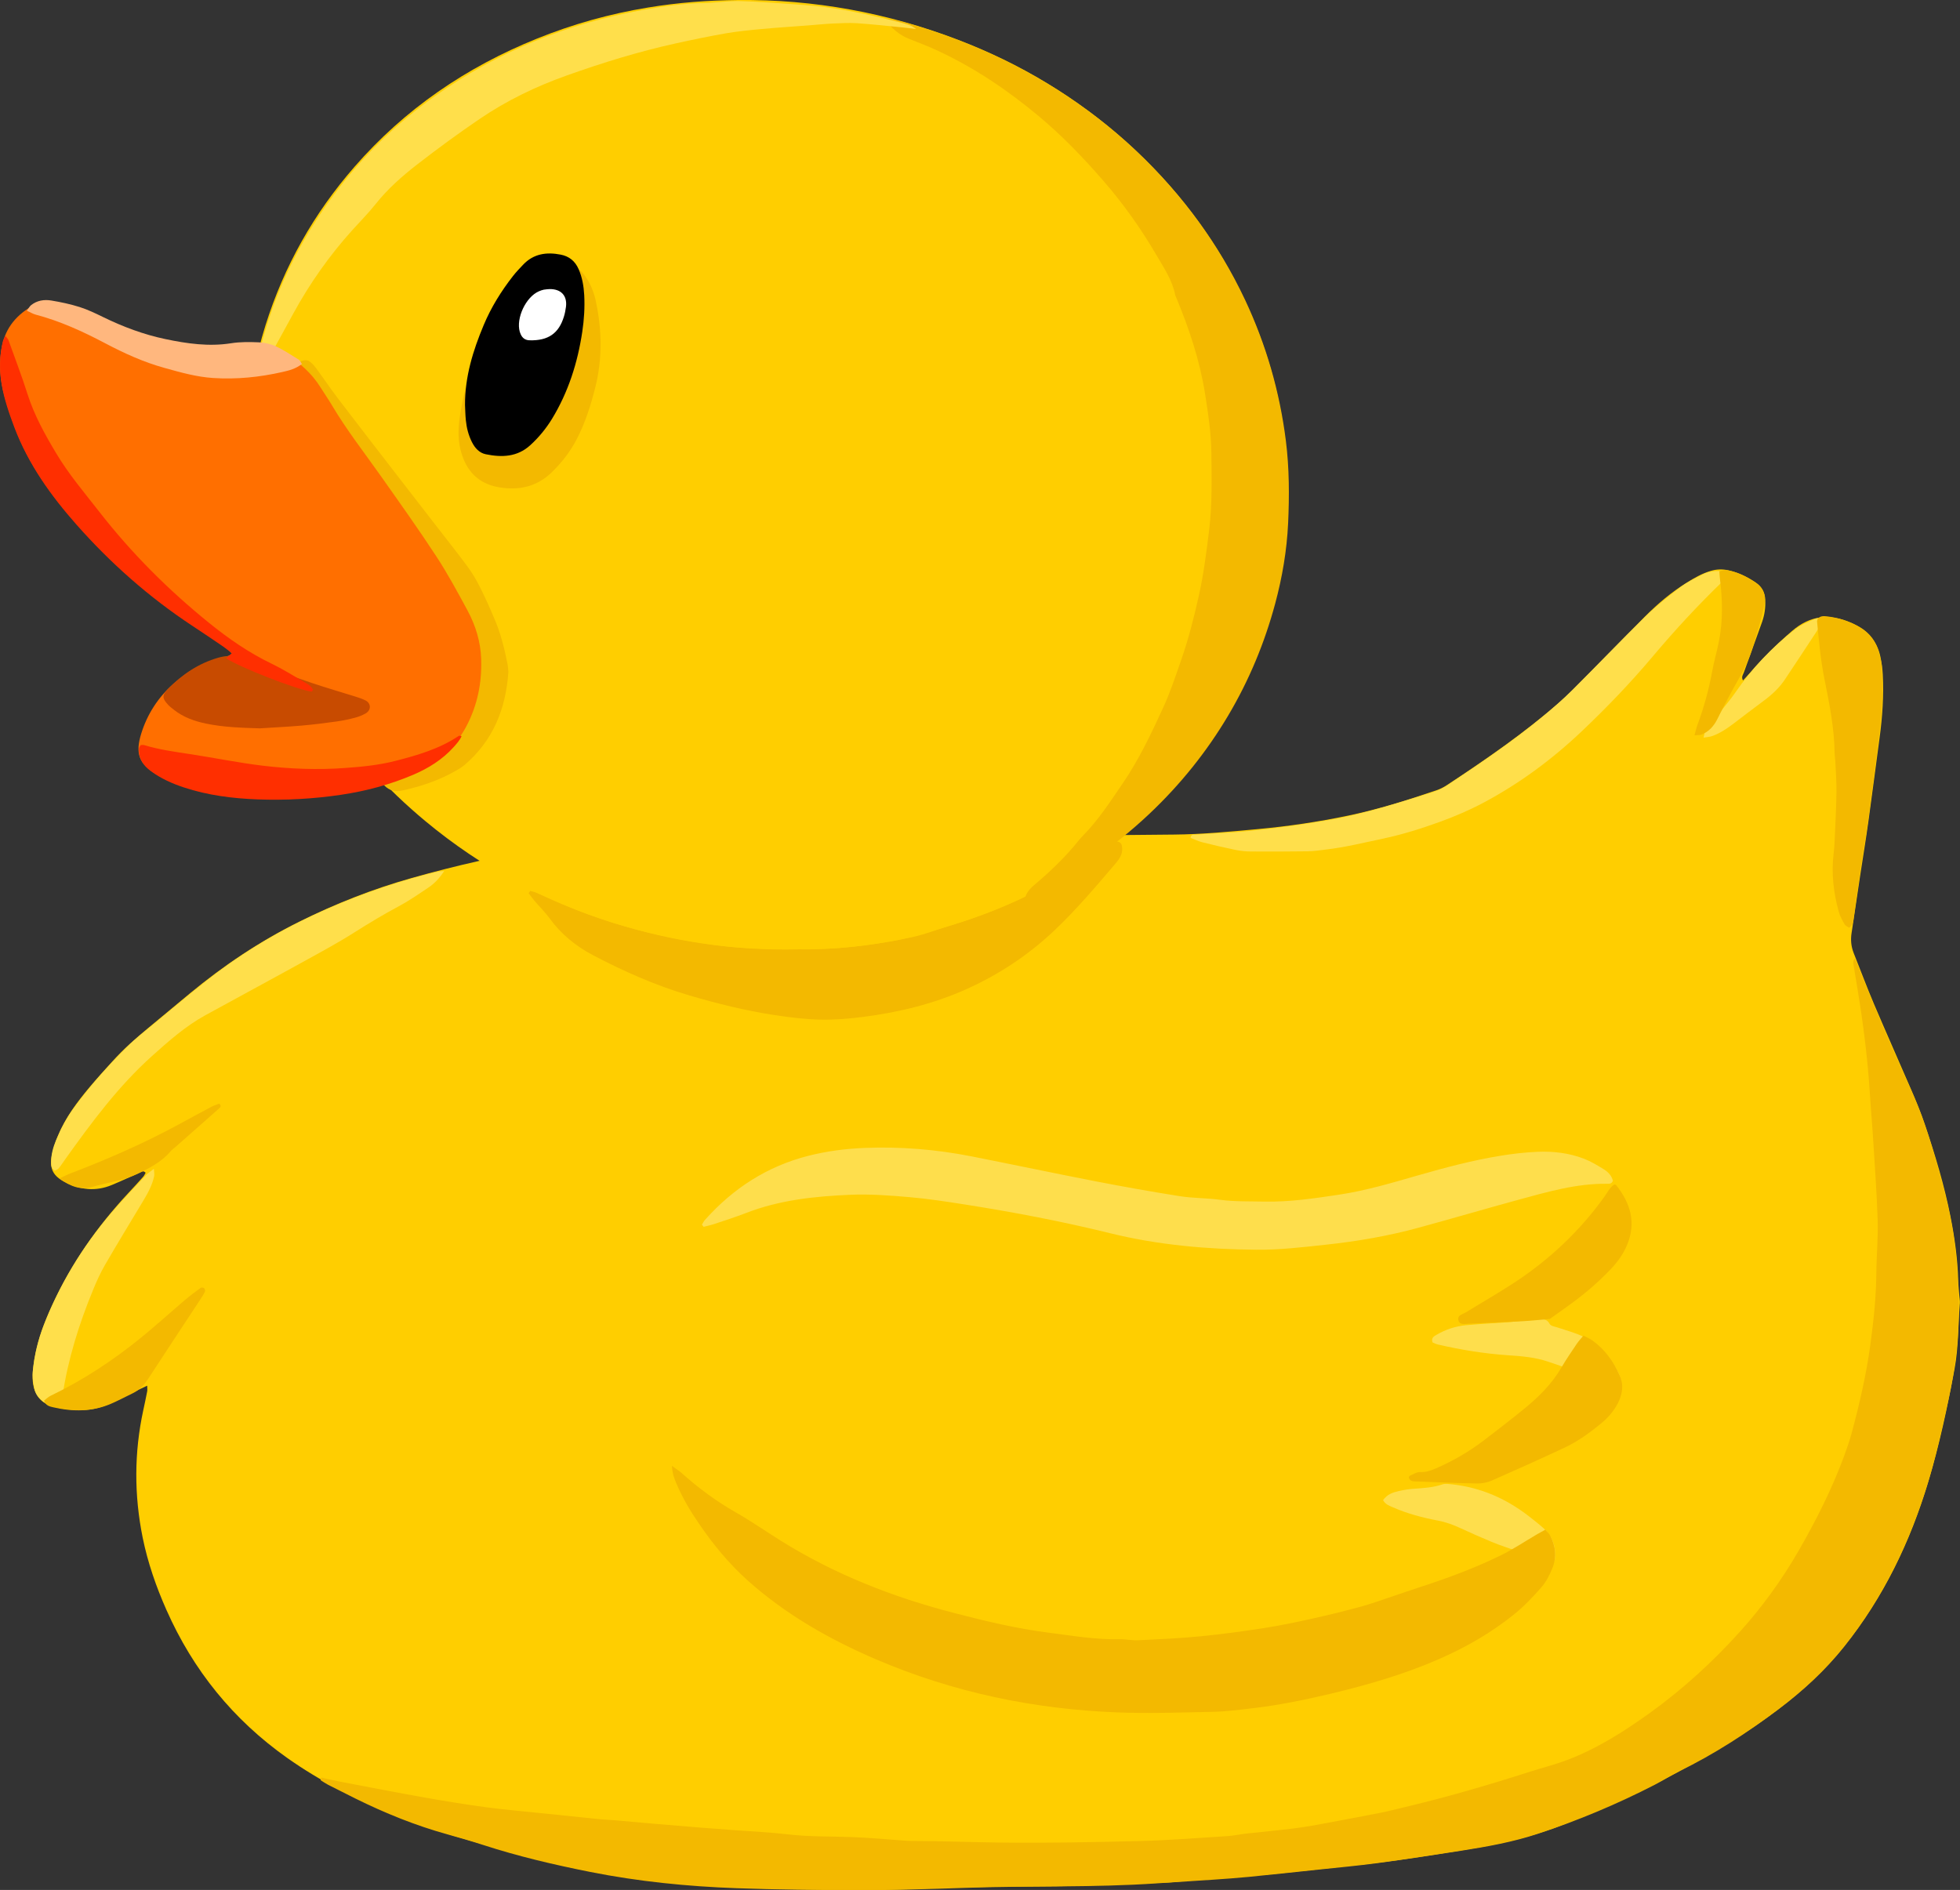 <?xml version="1.0" encoding="UTF-8"?>
<svg id="OBJECTS" xmlns="http://www.w3.org/2000/svg" viewBox="0 0 308.11 297.13">
  <rect x="0" y="0" width="308.11" height="297.13" fill="#333333" stroke="none"/>
  <defs>
    <style>
      .cls-1 {
        fill: #f3b900;
      }

      .cls-2 {
        fill: #ffdf4b;
      }

      .cls-3 {
        fill: #fff;
      }

      .cls-4 {
        fill: #ffce00;
      }

      .cls-5 {
        fill: #fede4c;
      }

      .cls-6 {
        fill: #ffb77e;
      }

      .cls-7 {
        fill: #ff2f00;
      }

      .cls-8 {
        fill: #ff6f00;
      }

      .cls-9 {
        fill: #c84b00;
      }
    </style>
  </defs>
  <g>
    <path class="cls-4" d="m23.17,217.84c-.53.25-.93.44-1.33.63-1.74.84-3.44,1.78-5.23,2.48-2.63,1.04-5.35.89-8.07.25-2.09-.5-3.15-1.9-3.38-3.96-.08-.72-.02-1.47.06-2.19.38-3.42,1.5-6.62,2.92-9.72,3.02-6.61,7.12-12.49,12.07-17.8.77-.83,1.54-1.66,2.29-2.51.17-.19.27-.44.39-.64-.37-.41-.67-.13-.94-.01-1.46.64-2.91,1.33-4.39,1.94-2.51,1.04-4.95.77-7.33-.45-1.82-.93-2.47-2.06-2.11-4.05.2-1.1.56-2.2.99-3.24,1.18-2.87,3.02-5.32,5-7.68,1.16-1.38,2.37-2.71,3.58-4.04,1.7-1.89,3.6-3.56,5.55-5.18,2.2-1.83,4.4-3.67,6.61-5.49,5.31-4.39,11.02-8.21,17.19-11.27,5.68-2.82,11.56-5.15,17.68-6.87,7-1.98,14.08-3.58,21.25-4.75,2.76-.45,5.54-.76,8.32-1.12,1.92-.24,3.84-.45,5.75-.67.33-.04.66-.08.99-.1,3.13-.19,6.25-.33,9.38-.55,10.25-.73,20.52-.48,30.78-.5,4.53,0,9.05.33,13.58.52.27.01.53.03.8.04,4.86.13,9.72.32,14.59.37,4.8.05,9.6-.03,14.4-.07,4.4-.04,8.78-.45,13.16-.86,4.78-.44,9.53-1.14,14.22-2.12,4.7-.98,9.28-2.42,13.83-3.97.56-.19,1.12-.45,1.61-.78,6.19-4.06,12.27-8.27,17.87-13.14,1.21-1.05,2.32-2.21,3.44-3.34,3.33-3.36,6.63-6.75,9.96-10.12,1.98-2,4.12-3.79,6.51-5.28,1.19-.74,2.4-1.44,3.76-1.84.92-.28,1.82-.31,2.76-.1,1.58.36,3.02,1.04,4.35,1.95.96.65,1.42,1.55,1.47,2.69.06,1.22-.11,2.4-.52,3.54-.94,2.64-1.91,5.26-2.85,7.9-.13.35-.44.68-.13,1.24.38-.41.73-.78,1.06-1.16,2.05-2.37,4.27-4.57,6.65-6.62,2.86-2.46,5.86-2.77,9.28-1.29,2.47,1.07,4.06,2.73,4.61,5.35.19.91.32,1.84.37,2.77.17,3.34-.05,6.66-.5,9.97-.59,4.36-1.14,8.72-1.75,13.08-.39,2.84-.86,5.66-1.29,8.5-.46,3.03-.89,6.06-1.36,9.09-.17,1.08-.08,2.12.32,3.14,1.06,2.66,2.06,5.35,3.18,7.99,1.93,4.54,3.94,9.04,5.89,13.57.76,1.77,1.51,3.56,2.12,5.39,1.62,4.8,3.09,9.65,4.06,14.63.64,3.27,1.1,6.57,1.19,9.91.02.8.11,1.59.17,2.39.03.4.12.8.09,1.19-.28,3.45-.2,6.92-.84,10.35-1.11,5.97-2.37,11.9-4.12,17.72-2.82,9.41-7.01,18.13-13.19,25.84-3.49,4.36-7.64,7.98-12.14,11.23-4.55,3.28-9.4,6.05-14.33,8.74-5.52,3.01-11.24,5.51-17.06,7.85-4.47,1.8-9.12,3-13.85,3.82-4.27.74-8.55,1.4-12.83,2.02-2.83.41-5.69.68-8.53.99-3.57.4-7.15.8-10.73,1.15-2.32.23-4.65.38-6.97.57-2.92.24-5.84.47-8.76.71-.33.03-.66.08-1,.09-4.93.19-9.85.41-14.78.54-4.13.11-8.27.07-12.4.14-3.86.07-7.72.11-11.59.3-5.06.25-10.13.16-15.2.14-3.53-.01-7.06-.1-10.59-.25-3.73-.15-7.45-.37-11.17-.62-9.01-.59-17.86-2.24-26.53-4.7-6.6-1.87-13.26-3.57-19.63-6.2-5.87-2.43-11.51-5.26-16.71-8.94-8.48-6-14.77-13.77-18.97-23.25-1.63-3.67-2.94-7.45-3.74-11.38-1.35-6.68-1.35-13.37.1-20.05.21-.98.42-1.95.61-2.94.05-.24,0-.5,0-.93Z"/>
    <g>
      <path class="cls-2" d="m272.01,90.03c-.48.57-.74.93-1.06,1.23-3.95,3.79-7.65,7.8-11.17,11.98-3.48,4.13-7.22,8.02-11.14,11.74-4.66,4.42-9.8,8.22-15.48,11.24-2.17,1.15-4.45,2.13-6.76,2.97-2.94,1.07-5.93,2.01-9,2.66-3,.63-5.97,1.37-9.02,1.72-.92.11-1.85.26-2.78.27-3,.04-6,.05-9,.03-.79,0-1.6-.09-2.38-.25-1.76-.36-3.51-.77-5.25-1.21-.63-.16-1.22-.46-1.82-.69.1-.62.51-.49.79-.51,2.72-.19,5.46-.28,8.17-.55,4.37-.44,8.73-1.02,13.06-1.79,5.53-.98,10.85-2.71,16.19-4.38.81-.26,1.61-.67,2.32-1.14,5.04-3.37,10.07-6.76,14.75-10.63,1.64-1.36,3.25-2.76,4.76-4.26,3.83-3.8,7.55-7.72,11.41-11.49,1.71-1.67,3.6-3.17,5.5-4.62,1.05-.8,2.27-1.39,3.45-2,1.29-.67,2.66-.74,4.45-.33Z"/>
      <path class="cls-2" d="m69.82,136.95c-.8,1.23-1.6,2.01-2.53,2.63-1.49,1-2.98,2.03-4.56,2.88-2.35,1.25-4.63,2.62-6.89,4.05-2.75,1.75-5.64,3.3-8.49,4.87-5.01,2.77-10.06,5.48-15.08,8.24-3.12,1.72-5.76,4.06-8.39,6.42-5.29,4.75-9.49,10.43-13.6,16.18-.35.49-.67,1-1.05,1.46-.15.18-.42.26-.59.36-.6-.32-.59-.81-.6-1.27-.02-1.22.3-2.38.76-3.49.74-1.79,1.64-3.5,2.79-5.07,2.53-3.45,5.36-6.64,8.39-9.64,1.32-1.31,2.81-2.45,4.25-3.64,2.77-2.29,5.52-4.62,8.35-6.84,4.73-3.72,9.82-6.89,15.23-9.52,6.73-3.27,13.75-5.79,21.04-7.55.19-.04.38-.03.98-.08Z"/>
      <path class="cls-2" d="m24.19,183.76c.03.57.11.89.04,1.17-.3,1.39-.96,2.61-1.69,3.82-2.02,3.36-4.06,6.71-6.03,10.11-.73,1.26-1.34,2.61-1.89,3.96-2.21,5.37-3.94,10.89-4.8,16.66-.26,1.78-1.13,1.94-2.49,1.21-.98-.53-1.72-1.31-1.95-2.41-.18-.9-.31-1.85-.22-2.76.24-2.46.81-4.85,1.71-7.17,2.52-6.45,6.05-12.3,10.54-17.56,1.77-2.07,3.67-4.04,5.53-6.03.3-.32.68-.55,1.24-.99Z"/>
      <path class="cls-2" d="m267.8,115.98c.13-.5.13-.85.3-1.08.7-.96,1.46-1.89,2.19-2.82.82-1.04,1.7-2.04,2.45-3.13,2.66-3.86,5.84-7.23,9.54-10.09.88-.67,1.97-1.07,2.99-1.55.27-.13.61-.09.98-.13.02.31.1.52.03.68-.21.49-.42.98-.71,1.42-1.63,2.5-3.29,4.99-4.94,7.48-.89,1.35-2.04,2.43-3.34,3.39-1.6,1.18-3.18,2.4-4.76,3.6-1.06.81-2.16,1.55-3.43,1.99-.35.12-.73.14-1.3.23Z"/>
    </g>
    <g>
      <path class="cls-1" d="m50.52,279.47c1.02.22,2.04.47,3.06.66,4.38.84,8.77,1.69,13.16,2.47,3.21.57,6.44,1.09,9.67,1.53,2.84.38,5.69.62,8.54.92,3.18.33,6.36.66,9.54.98.73.07,1.46.09,2.19.15,2.19.19,4.38.39,6.56.58,2.12.18,4.25.36,6.37.53,1.92.15,3.85.29,5.78.44,2.85.21,5.72.34,8.56.67,3.32.39,6.65.29,9.98.42,2.73.1,5.45.36,8.17.55.4.03.8.06,1.2.06,4.6,0,9.19.2,13.78.25,7.4.09,14.8-.05,22.19-.24,4.59-.12,9.18-.49,13.76-.78.93-.06,1.84-.27,2.77-.38,2.58-.29,5.17-.51,7.75-.84,1.78-.23,3.55-.56,5.32-.89,2.82-.52,5.63-1.06,8.44-1.61,1.04-.21,2.08-.49,3.11-.73,6.75-1.59,13.4-3.52,20-5.64,1.97-.63,3.98-1.13,5.91-1.86,4.71-1.78,8.93-4.47,13-7.39,5.21-3.75,9.94-8.07,14.23-12.84,3.48-3.87,6.53-8.09,9.14-12.6,2.8-4.86,5.32-9.85,7.25-15.12.43-1.19.85-2.39,1.17-3.61,1.21-4.51,2.26-9.06,2.89-13.68.51-3.76.92-7.54.95-11.34.02-2.73.29-5.46.21-8.19-.13-4.26-.45-8.51-.71-12.76-.14-2.33-.36-4.65-.5-6.97-.34-5.59-1.04-11.14-1.95-16.66-.22-1.31-.44-2.63-.65-3.94-.05-.29-.04-.59.2-.94.13.28.28.56.4.85,2.58,6.58,5.37,13.07,8.31,19.5,1.47,3.22,2.65,6.55,3.63,9.95,1.27,4.42,2.56,8.83,3.22,13.4.49,3.37.69,6.75.78,10.15.14,5.3-.48,10.5-1.63,15.66-1.02,4.55-2,9.12-3.4,13.57-2.87,9.11-6.96,17.58-12.94,25.09-3.01,3.79-6.53,7.02-10.38,9.91-4.91,3.69-10.04,7.03-15.58,9.73-1.32.64-2.55,1.45-3.85,2.12-5.94,3.06-12.08,5.63-18.42,7.72-3.87,1.28-7.88,2-11.9,2.63-4.41.69-8.82,1.36-13.24,1.96-3.1.42-6.22.7-9.33,1.03-3.64.39-7.28.78-10.93,1.14-1.86.18-3.72.31-5.58.44-2.92.2-5.85.37-8.77.57-10.12.7-20.26.35-30.38.72-5.66.2-11.32.36-16.99.35-6.26-.02-12.53-.07-18.79-.3-7.73-.28-15.42-1.05-23.01-2.56-5.69-1.13-11.33-2.45-16.86-4.25-1.84-.6-3.7-1.13-5.56-1.65-5.03-1.39-9.84-3.34-14.51-5.65-1.43-.71-2.86-1.43-4.29-2.16-.4-.21-.77-.47-1.16-.71.04-.13.07-.26.11-.39Z"/>
      <path class="cls-1" d="m83.37,140.07c.36.11.74.18,1.09.33,1.9.81,3.78,1.67,5.69,2.45,6.95,2.82,14.19,4.58,21.6,5.64,5.37.77,10.75.77,16.15.72,5.29-.05,10.49-.79,15.64-1.91,1.94-.42,3.81-1.18,5.73-1.75,4.81-1.42,9.45-3.27,13.89-5.58,3.73-1.94,7.31-4.13,10.68-6.65.43-.32.86-.63,1.32-.9.5-.29,1.12-.01,1.21.59.07.44.05.94-.11,1.35-.18.49-.51.94-.85,1.34-3.11,3.65-6.21,7.32-9.7,10.62-4.1,3.87-8.74,6.94-13.92,9.25-5.17,2.3-10.59,3.6-16.16,4.31-2.24.29-4.52.47-6.77.42-2.39-.06-4.78-.36-7.15-.72-4.55-.69-9.02-1.81-13.43-3.11-5.25-1.55-10.26-3.77-15.1-6.32-2.68-1.41-4.99-3.3-6.79-5.78-.7-.97-1.57-1.81-2.35-2.72-.33-.39-.63-.82-.94-1.23.08-.12.17-.23.25-.35Z"/>
      <path class="cls-1" d="m290.68,145.85c-.22-.16-.57-.29-.71-.53-.36-.63-.73-1.28-.92-1.98-.82-2.98-1.18-6.01-.81-9.1.09-.73.14-1.46.17-2.19.11-2.53.25-5.06.28-7.59.02-1.59-.11-3.19-.18-4.79-.02-.4-.1-.8-.11-1.19-.04-3.96-.81-7.82-1.59-11.67-.61-3.01-.88-6.06-1.17-9.11-.01-.12.06-.25.09-.38.38-.51.94-.48,1.46-.42,1.87.22,3.65.8,5.27,1.76,1.49.89,2.46,2.24,2.9,3.92.22.84.47,1.7.48,2.55.04,2.46.16,4.95-.09,7.38-.6,5.63-1.38,11.24-2.13,16.85-.33,2.44-.78,4.87-1.14,7.31-.38,2.57-.73,5.14-1.09,7.72-.07.52-.08,1.08-.72,1.46Z"/>
      <path class="cls-1" d="m6.9,220.22c.33-.25.65-.58,1.04-.77,5.13-2.47,9.85-5.58,14.26-9.17,2.32-1.89,4.54-3.91,6.83-5.86.81-.69,1.66-1.33,2.52-1.95.11-.08.42-.04.54.06.11.1.19.38.13.52-.19.42-.45.82-.7,1.2-2.75,4.18-5.51,8.34-8.23,12.53-.64.98-1.39,1.77-2.45,2.28-1.14.55-2.26,1.15-3.42,1.65-2.93,1.25-5.96,1.25-9.02.55-.57-.13-1.19-.24-1.48-1.05Z"/>
      <path class="cls-1" d="m266.37,115.6c.21-.74.3-1.19.46-1.62,1.03-2.75,1.8-5.57,2.33-8.46.29-1.57.74-3.11,1.05-4.68.66-3.3.57-6.62.15-9.94-.04-.32-.05-.65-.08-1.1.42-.07.8-.23,1.15-.17,1.68.26,3.15,1.02,4.55,1.96,1.18.8,1.62,1.93,1.41,3.29-.17,1.05-.46,2.08-.74,3.11-.34,1.22-.73,2.42-1.08,3.64-.5,1.74-1.25,3.36-2.15,4.93-1.23,2.13-2.37,4.32-3.47,6.52-.57,1.13-1.35,1.97-2.52,2.42-.22.09-.49.05-1.05.1Z"/>
      <path class="cls-1" d="m9.32,185.29c.79-.37,1.25-.62,1.73-.8,5.85-2.24,11.59-4.74,17.1-7.74,1.7-.92,3.39-1.85,5.1-2.75.4-.21.84-.34,1.21-.49.39.34.19.57,0,.74-2.29,2.03-4.59,4.06-6.88,6.08-.25.22-.54.41-.75.66-1.47,1.73-3.43,2.72-5.42,3.65-.72.33-1.48.6-2.25.81-1.54.41-3.12.71-4.65,1.15-1.84.53-3.37-.03-5.17-1.31Z"/>
    </g>
    <g>
      <path class="cls-4" d="m233.02,233.67c.39.18.61.3.83.37,1.07.36,2.16.68,3.22,1.06,3.05,1.1,5.1,3.28,6.55,6.12,1.12,2.21.98,4.38-.13,6.52-.37.7-.83,1.38-1.35,1.98-1.58,1.81-3.31,3.45-5.25,4.9-5.96,4.45-12.67,7.32-19.72,9.48-4.72,1.44-9.51,2.6-14.37,3.5-3.01.56-6.05.92-9.1,1.22-5.72.56-11.45.54-17.18.38-6.67-.19-13.29-.95-19.82-2.36-11.16-2.42-21.72-6.41-31.42-12.5-1.97-1.24-3.78-2.72-5.63-4.14-4.72-3.63-8.37-8.19-11.41-13.25-.89-1.48-1.69-3.04-2.27-4.66-2.23-6.19-3.5-12.56-3.43-19.18.03-2.89.44-5.71,1.24-8.47.09-.32.21-.63.28-.96,1.02-4.71,3.54-8.58,6.69-12.11,2.82-3.17,6.11-5.74,9.88-7.7,3.11-1.62,6.42-2.57,9.87-3.1,5.91-.91,11.81-.71,17.71.13,6.61.94,13.11,2.39,19.63,3.76,5.61,1.18,11.21,2.39,16.9,3.1,2.31.29,4.65.38,6.96.66,2.86.35,5.72.33,8.59.25,6.22-.19,12.32-1.22,18.31-2.89,4.3-1.19,8.62-2.33,12.94-3.46,3.04-.79,6.15-1.16,9.27-1.42,2.55-.21,5.05.18,7.51.83,2.07.55,3.76,1.69,5.06,3.38,1.18,1.54,2.13,3.22,2.7,5.09.55,1.8.46,3.55-.24,5.28-.61,1.5-1.51,2.81-2.62,3.98-1.7,1.79-3.55,3.43-5.51,4.92-1.17.89-2.35,1.76-3.51,2.65-.31.23-.57.52-1.02.93.46.18.74.31,1.02.4,1.33.41,2.71.7,4,1.23,2.99,1.23,4.92,3.56,6.27,6.43.73,1.57.6,3.11-.19,4.61-.63,1.19-1.48,2.22-2.52,3.07-1.81,1.48-3.69,2.87-5.81,3.87-3.37,1.59-6.79,3.1-10.18,4.65-.88.4-1.85.66-2.76,1.45Z"/>
      <g>
        <path class="cls-5" d="m110.33,192.56c.17-.27.3-.56.51-.79,4.42-4.95,9.76-8.41,16.24-10.06,2.92-.74,5.87-1.12,8.89-1.24,5.63-.22,11.19.24,16.7,1.32,6.54,1.29,13.06,2.67,19.6,3.94,4.38.85,8.78,1.63,13.19,2.33,2.1.33,4.25.28,6.36.57,2.33.31,4.65.23,6.98.28,3.95.08,7.84-.51,11.72-1.09,4.23-.64,8.32-1.86,12.42-3.04,4.29-1.23,8.61-2.38,13.03-3.09,1.9-.31,3.83-.53,5.76-.61,2.47-.1,4.94.19,7.27,1.09,1.11.43,2.14,1.06,3.16,1.69.68.42,1.2,1.03,1.39,1.78-.2.49-.56.48-.88.47-4.8-.07-9.36,1.26-13.92,2.5-5.27,1.44-10.52,2.98-15.79,4.42-4.77,1.3-9.62,2.13-14.54,2.66-3.64.39-7.28.83-10.95.79-7.75-.07-15.43-.74-22.98-2.6-7.51-1.85-15.1-3.3-22.74-4.5-2.9-.45-5.8-.91-8.71-1.16-3.11-.27-6.26-.51-9.37-.38-5.6.24-11.16.82-16.46,2.89-1.68.65-3.4,1.19-5.1,1.76-.49.16-1,.26-1.5.39-.08-.11-.17-.21-.25-.32Z"/>
        <path class="cls-5" d="m217.41,235.86c.65-.93,1.53-1.22,2.44-1.43.78-.18,1.57-.32,2.37-.37,1.53-.1,3.05-.19,4.53-.69.47-.16,1.05-.05,1.58,0,4.49.5,8.47,2.26,12.02,5.02.79.61,1.58,1.23,2.32,1.9,1.31,1.2,1.9,2.71,1.78,4.48-.02.26-.04.56-.17.77-.12.19-.39.34-.62.4-.17.05-.41-.02-.57-.12-2.68-1.55-5.71-2.21-8.53-3.38-1.66-.69-3.31-1.41-4.94-2.17-1.15-.54-2.33-.97-3.59-1.21-2.43-.46-4.81-1.09-7.08-2.09-.54-.24-1.13-.4-1.54-1.13Z"/>
        <path class="cls-5" d="m254.85,217.77c-1.1.09-1.84-.42-2.64-.68-2.96-.99-5.91-2.02-8.87-3.02-2.03-.69-4.16-.86-6.28-1-3.72-.25-7.39-.85-11.02-1.69-.31-.07-.6-.23-.85-.33-.24-.7.22-.96.6-1.18,1.45-.85,3.03-1.38,4.7-1.53,2.25-.21,4.5-.32,6.75-.48.73-.05,1.45-.17,2.18-.23.92-.08,1.85-.16,2.78-.21.55-.03,1.05.07,1.35.64.25.46.76.46,1.2.61,1.44.49,2.95.87,4.3,1.55,2.45,1.23,4.17,3.25,5.4,5.68.18.35.28.75.38,1.13.05.18.01.39.01.76Z"/>
      </g>
      <g>
        <path class="cls-1" d="m105.62,230.45c.77.57,1.15.8,1.49,1.1,2.64,2.37,5.46,4.46,8.55,6.22,2.43,1.38,4.73,2.99,7.1,4.47,8.44,5.27,17.59,8.85,27.18,11.34,4.9,1.27,9.83,2.46,14.86,3.1,3.7.47,7.38,1.12,11.13,1.03.99-.02,2,.22,2.98.17,3.26-.16,6.52-.3,9.76-.62,3.38-.33,6.75-.79,10.1-1.31,2.56-.4,5.11-.94,7.64-1.5,2.54-.56,5.06-1.19,7.56-1.87,1.6-.44,3.17-1.02,4.75-1.54,1.45-.48,2.89-1,4.35-1.47,4.38-1.41,8.69-3.01,12.83-5.03,1.97-.96,3.8-2.2,5.7-3.31.4-.23.81-.45,1.31-.73.28.32.59.56.76.89.89,1.68,1.08,3.45.34,5.21-.43,1.03-.95,2.09-1.68,2.92-1.31,1.5-2.7,2.97-4.24,4.22-3.64,2.95-7.68,5.27-11.98,7.14-5.46,2.38-11.15,4.02-16.92,5.4-4.15.99-8.33,1.84-12.57,2.32-1.98.23-3.98.49-5.97.53-4.99.1-10,.28-14.99.09-13.1-.5-25.77-3.14-37.85-8.3-7.39-3.16-14.32-7.1-20.34-12.5-2.89-2.6-5.34-5.58-7.53-8.78-1.4-2.04-2.67-4.15-3.62-6.43-.3-.72-.62-1.44-.69-2.74Z"/>
        <path class="cls-1" d="m248.92,209.99c.54.29,1.04.48,1.45.79,1.94,1.4,3.28,3.29,4.24,5.46.68,1.53.43,3-.31,4.42-.66,1.26-1.58,2.3-2.68,3.19-1.76,1.43-3.6,2.78-5.66,3.74-3.8,1.78-7.63,3.5-11.47,5.19-.71.31-1.55.46-2.32.45-3.26-.06-6.52-.21-9.78-.33-.2,0-.41-.03-.58-.13-.15-.09-.27-.27-.33-.43-.03-.09.06-.3.15-.33.54-.23,1.1-.61,1.64-.58.92.05,1.7-.25,2.49-.59,2.64-1.15,5.12-2.58,7.41-4.32,2.17-1.65,4.34-3.33,6.45-5.05,2.28-1.86,4.35-3.92,5.85-6.5.74-1.26,1.57-2.47,2.39-3.69.29-.43.65-.81,1.04-1.28Z"/>
        <path class="cls-1" d="m253.79,186.22c.13.04.22.04.25.08,2.27,2.84,3.21,5.94,1.72,9.46-.6,1.43-1.49,2.66-2.56,3.78-1.84,1.93-3.85,3.68-6,5.26-1.18.87-2.38,1.71-3.57,2.56-1.39.12-2.77.27-4.16.35-2.86.16-5.72.29-8.58.4-.57.02-1.37.23-1.6-.45-.31-.89.64-1.02,1.15-1.34,2.49-1.54,5.04-2.99,7.49-4.59,5.63-3.68,10.46-8.22,14.37-13.71.45-.64.79-1.39,1.48-1.79Z"/>
      </g>
    </g>
  </g>
  <g>
    <path class="cls-4" d="m125.49,149.26c-10.12.23-19.71-1.23-29.06-4.16-10.87-3.4-20.75-8.68-29.53-15.98-6.09-5.06-11.38-10.84-15.78-17.42-6.14-9.17-10.13-19.21-11.69-30.13-1.46-10.29-.81-20.46,2.31-30.44,2.92-9.3,7.6-17.58,13.99-24.91,7.91-9.08,17.56-15.66,28.68-20.15,5.64-2.28,11.47-3.91,17.48-4.89C106.58.4,111.28.05,116.02,0c11.94-.11,23.48,2,34.61,6.27,9.73,3.73,18.56,9,26.36,15.97,7.91,7.07,14.18,15.37,18.68,24.95,3.48,7.41,5.7,15.2,6.46,23.4.23,2.46.37,4.92.36,7.38-.04,9.88-2.18,19.29-6.34,28.25-4.02,8.65-9.67,16.08-16.67,22.51-3.94,3.62-8.29,6.69-12.92,9.38-5.97,3.47-12.32,6-18.94,7.94-2.43.71-4.83,1.47-7.33,1.9-5,.86-10.03,1.4-14.8,1.3Z"/>
    <g>
      <path class="cls-1" d="m161.13,141.16c.34-1.11,1.06-1.69,1.77-2.29,2.44-2.08,4.73-4.3,6.73-6.81.21-.26.44-.5.67-.74,2.39-2.44,4.23-5.29,6.15-8.1,2.58-3.76,4.51-7.86,6.4-11.97,1.14-2.47,1.99-5.08,2.89-7.66,1.11-3.21,1.95-6.5,2.69-9.82.79-3.52,1.24-7.08,1.67-10.65.46-3.92.37-7.85.33-11.78-.03-3.21-.51-6.36-1.01-9.52-.83-5.18-2.47-10.08-4.46-14.9-.08-.18-.18-.36-.22-.56-.47-2.34-1.8-4.29-2.97-6.29-2.39-4.09-5.13-7.96-8.23-11.54-3.19-3.68-6.55-7.18-10.3-10.31-4.89-4.08-10.12-7.6-15.9-10.28-1.45-.67-2.94-1.25-4.43-1.83-1.53-.6-2.69-1.63-3.87-3.05.44-.04.67-.12.89-.07.72.14,1.44.3,2.14.49,7.35,2.06,14.38,4.89,20.99,8.72,5.73,3.32,11.04,7.21,15.83,11.79,7.01,6.7,12.7,14.37,16.83,23.15,3.31,7.04,5.45,14.44,6.42,22.17.54,4.32.55,8.65.35,12.97-.2,4.26-.92,8.48-2.03,12.61-1.67,6.21-4.12,12.1-7.41,17.64-3.39,5.71-7.52,10.83-12.34,15.39-5.51,5.21-11.7,9.45-18.5,12.81-.34.17-.7.28-1.06.42Z"/>
      <path class="cls-1" d="m93.7,47.49c-.32-1.51-.87-2.94-1.8-4.19-.53-.71-1.15-1.33-2.08-1.44-2.94-.37-5.55.14-7.44,2.74-1.58,2.16-2.91,4.46-4.01,6.89-.27.6-.54,1.21-.86,1.92-1.08-.44-1.22-.46-1.54.05-.36.56-.72,1.13-.94,1.75-1.11,3.14-2.11,6.31-2.64,9.61-.31,1.91-.48,3.81-.03,5.74.63,2.72,2.23,5.41,6.09,6.05,3.14.53,5.94-.08,8.29-2.36,1.59-1.55,2.92-3.26,3.94-5.24,1.33-2.56,2.19-5.29,2.89-8.07,1.13-4.46,1.07-8.96.12-13.46Z"/>
      <path class="cls-1" d="m79.92,105.62c-.4,5.86-2.43,10.85-6.91,14.66-.45.38-.98.69-1.5.98-2.57,1.45-5.34,2.38-8.22,3.01-1.16.25-2.04.06-2.89-.79-1.61-1.6-1.67-1.77-.29-3.65.35-.48.77-.92,1.15-1.38.76-.92,1.77-1.38,2.92-1.57,1.12-.18,2.24-.36,3.35-.55,1.72-.3,3.32-.97,4.84-1.81.8-.44,1.3-1.09,1.51-2,.28-1.18.44-2.37.29-3.57-.19-1.52-.36-3.05-.72-4.53-1.13-4.61-2.65-9.09-5.1-13.18-1.23-2.05-2.69-3.96-4.1-5.9-1.68-2.32-3.43-4.59-5.12-6.89-1.22-1.66-2.35-3.4-3.62-5.02-2.08-2.63-3.76-5.49-5.32-8.44-.87-1.65-1.73-3.31-2.52-4.99-.34-.71-.55-1.5-.74-2.26-.1-.4.06-.86.47-1,.34-.12.83-.16,1.12,0,.44.25.82.68,1.13,1.09,1.19,1.61,2.3,3.27,3.51,4.86,3.11,4.08,6.25,8.13,9.38,12.19,1.99,2.58,4,5.16,5.99,7.74,1.67,2.16,3.37,4.29,4.99,6.49.74,1.01,1.39,2.11,1.95,3.24.84,1.67,1.6,3.37,2.32,5.09.94,2.22,1.51,4.55,1.98,6.9.09.46.11.92.15,1.29Z"/>
    </g>
    <path class="cls-2" d="m40.47,58.36c-.31-.79-.08-1.43.07-2.05.83-3.44,1.84-6.82,3.16-10.1,2.25-5.6,5.21-10.79,8.81-15.62,4.45-5.98,9.72-11.12,15.8-15.43,9.89-7.03,20.86-11.47,32.77-13.6,3.14-.56,6.31-1.03,9.52-1.08,1.93-.03,3.86-.37,5.78-.31,3.19.09,6.38.37,9.56.58,5.28.34,10.41,1.46,15.52,2.76.88.23,1.79.4,2.55,1.06-.71-.09-1.42-.19-2.14-.26-2.38-.23-4.77-.5-7.16-.66-1.26-.08-2.53,0-3.79.05-1.26.06-2.52.19-3.78.29-2.46.19-4.91.34-7.36.57-1.85.17-3.71.35-5.55.66-2.69.47-5.36,1.02-8.03,1.61-5.8,1.28-11.47,3.03-17.06,5.02-4.85,1.72-9.48,3.95-13.74,6.85-3.36,2.28-6.64,4.69-9.85,7.18-2.36,1.84-4.61,3.82-6.49,6.19-1.16,1.46-2.48,2.78-3.73,4.17-3.58,3.98-6.64,8.33-9.21,13.03-1.28,2.34-2.55,4.68-3.85,7.01-.32.58-.72,1.12-1.12,1.65-.14.18-.4.28-.7.47Z"/>
    <g>
      <path d="m91.84,46.4c-.08-1.41-.31-2.78-.88-4.08-.54-1.25-1.47-2.03-2.83-2.29-2.22-.43-4.25-.15-5.89,1.58-.55.58-1.11,1.16-1.6,1.79-1.85,2.37-3.44,4.92-4.6,7.7-1.69,4.02-2.96,8.14-2.94,12.57.04.8.05,1.6.13,2.39.12,1.2.41,2.36.96,3.45.47.93,1.15,1.7,2.19,1.91,2.5.51,4.92.44,6.96-1.41,1.34-1.22,2.48-2.6,3.43-4.15,2.57-4.22,4.03-8.82,4.76-13.68.29-1.92.41-3.84.31-5.78Z"/>
      <path class="cls-3" d="m86.36,45.45c1.85-.04,2.83,1.05,2.61,2.79-.07.53-.17,1.05-.33,1.56-.79,2.57-2.42,3.79-5.41,3.7-.67-.02-1.12-.36-1.38-.96-.05-.12-.1-.25-.14-.37-.62-2.15.96-5.5,3.02-6.38.24-.1.5-.2.76-.25.33-.06.66-.07.88-.09Z"/>
    </g>
  </g>
  <g>
    <path class="cls-8" d="m36.57,102.86c-.45-.44-.73-.8-1.08-1.05-1.64-1.14-3.3-2.25-4.97-3.35-6.84-4.49-12.94-9.84-18.36-15.95-4.04-4.55-7.62-9.45-9.79-15.21-.61-1.62-1.17-3.26-1.64-4.92-.76-2.73-.99-5.5-.34-8.3.72-3.1,2.78-5.06,5.52-6.43.82-.41,1.67-.27,2.54-.14,2.74.4,5.24,1.48,7.7,2.66,3.32,1.59,6.76,2.84,10.35,3.56,3.46.69,6.99.96,10.52.38,2.79-.46,5.39-.11,7.84,1.47,2.23,1.43,4.15,3.1,5.55,5.36.56.9,1.18,1.78,1.72,2.69,2.34,3.97,5.19,7.59,7.83,11.34,2.92,4.14,5.86,8.26,8.63,12.5,1.78,2.72,3.34,5.61,4.89,8.48,1.28,2.37,2.07,4.93,2.16,7.63.13,3.72-.57,7.28-2.33,10.61-1.52,2.86-3.7,5.04-6.56,6.52-4.29,2.23-8.86,3.54-13.67,4.15-3.77.48-7.54.94-11.34.76-4.59-.22-9.17-.54-13.53-2.19-1.24-.47-2.47-1.02-3.61-1.69-2.77-1.64-3.36-3.29-2.4-6.4.95-3.06,2.63-5.66,5.03-7.8,2.17-1.93,4.58-3.42,7.46-4.05.56-.12,1.1-.37,1.85-.62Z"/>
    <path class="cls-6" d="m47.47,57.22c-.99.77-2.03,1.03-3.05,1.26-3.59.82-7.23,1.19-10.92.95-2.61-.17-5.11-.88-7.62-1.58-3.3-.91-6.39-2.32-9.4-3.91-3.49-1.84-7.06-3.47-10.89-4.48-.42-.11-.81-.36-1.37-.61.27-.37.42-.66.64-.85.94-.77,2.08-.94,3.22-.75,1.5.25,3.01.57,4.46,1.03,1.26.4,2.48.99,3.67,1.57,3.13,1.53,6.39,2.75,9.78,3.46,3.38.71,6.81,1.21,10.31.66,1.44-.23,2.93-.21,4.39-.15.91.04,1.87.25,2.7.64,1.26.59,2.43,1.38,3.62,2.11.15.09.22.31.45.65Z"/>
    <path class="cls-9" d="m40.83,114.51c-2.85-.09-5.65-.17-8.4-.74-1.84-.38-3.59-.99-5.09-2.18-.31-.25-.64-.49-.91-.78-.97-1.03-.98-1.54,0-2.52,2.23-2.27,4.78-4,7.88-4.89,1.27-.37,2.44-.36,3.69.1,3.68,1.34,7.39,2.64,11.1,3.9,2.27.77,4.57,1.42,6.85,2.14.51.16,1.01.33,1.49.57.91.45.94,1.53.04,2.05-.51.29-1.08.52-1.65.67-.96.25-1.94.47-2.93.6-1.84.26-3.69.49-5.54.65-2.19.19-4.38.29-6.52.43Z"/>
    <g>
      <path class="cls-7" d="m35.56,103.5c.28-.26.54-.5.88-.81-.5-.39-.96-.77-1.44-1.1-1.6-1.09-3.2-2.17-4.81-3.23-6.77-4.47-12.8-9.81-18.16-15.87-4.03-4.56-7.56-9.48-9.75-15.24-.85-2.24-1.63-4.51-2.03-6.88-.38-2.26-.32-4.51.21-6.74.06-.25.22-.47.39-.83.21.3.41.48.49.7,1.01,2.82,2.09,5.62,2.99,8.47,1.06,3.33,2.74,6.35,4.52,9.32,1.95,3.27,4.42,6.17,6.75,9.16,5.06,6.5,10.84,12.28,17.24,17.46,3.06,2.48,6.28,4.71,9.85,6.43,1.74.84,3.38,1.86,5.05,2.84.55.33,1.17.63,1.47,1.27-.09.11-.18.29-.25.28-2.36-.33-11.16-3.76-13.39-5.22Z"/>
      <path class="cls-7" d="m72.57,115.71c-.3.7-.79,1.22-1.26,1.75-1.77,1.97-3.97,3.33-6.38,4.36-3.63,1.54-7.39,2.55-11.3,3.13-4.37.65-8.74.89-13.14.73-3.93-.15-7.82-.64-11.58-1.88-1.84-.61-3.6-1.39-5.17-2.55-1.13-.83-1.89-1.87-1.9-3.33,0-.13.01-.27.05-.39.04-.12.13-.22.22-.39.16,0,.36-.05.54,0,2.36.72,4.8,1.05,7.23,1.42,3.81.58,7.6,1.36,11.42,1.82,4.29.51,8.61.68,12.95.36,2.66-.19,5.31-.45,7.89-1.11,3.48-.89,6.93-1.89,9.97-3.93.08-.06.24,0,.46.02Z"/>
    </g>
  </g>
</svg>